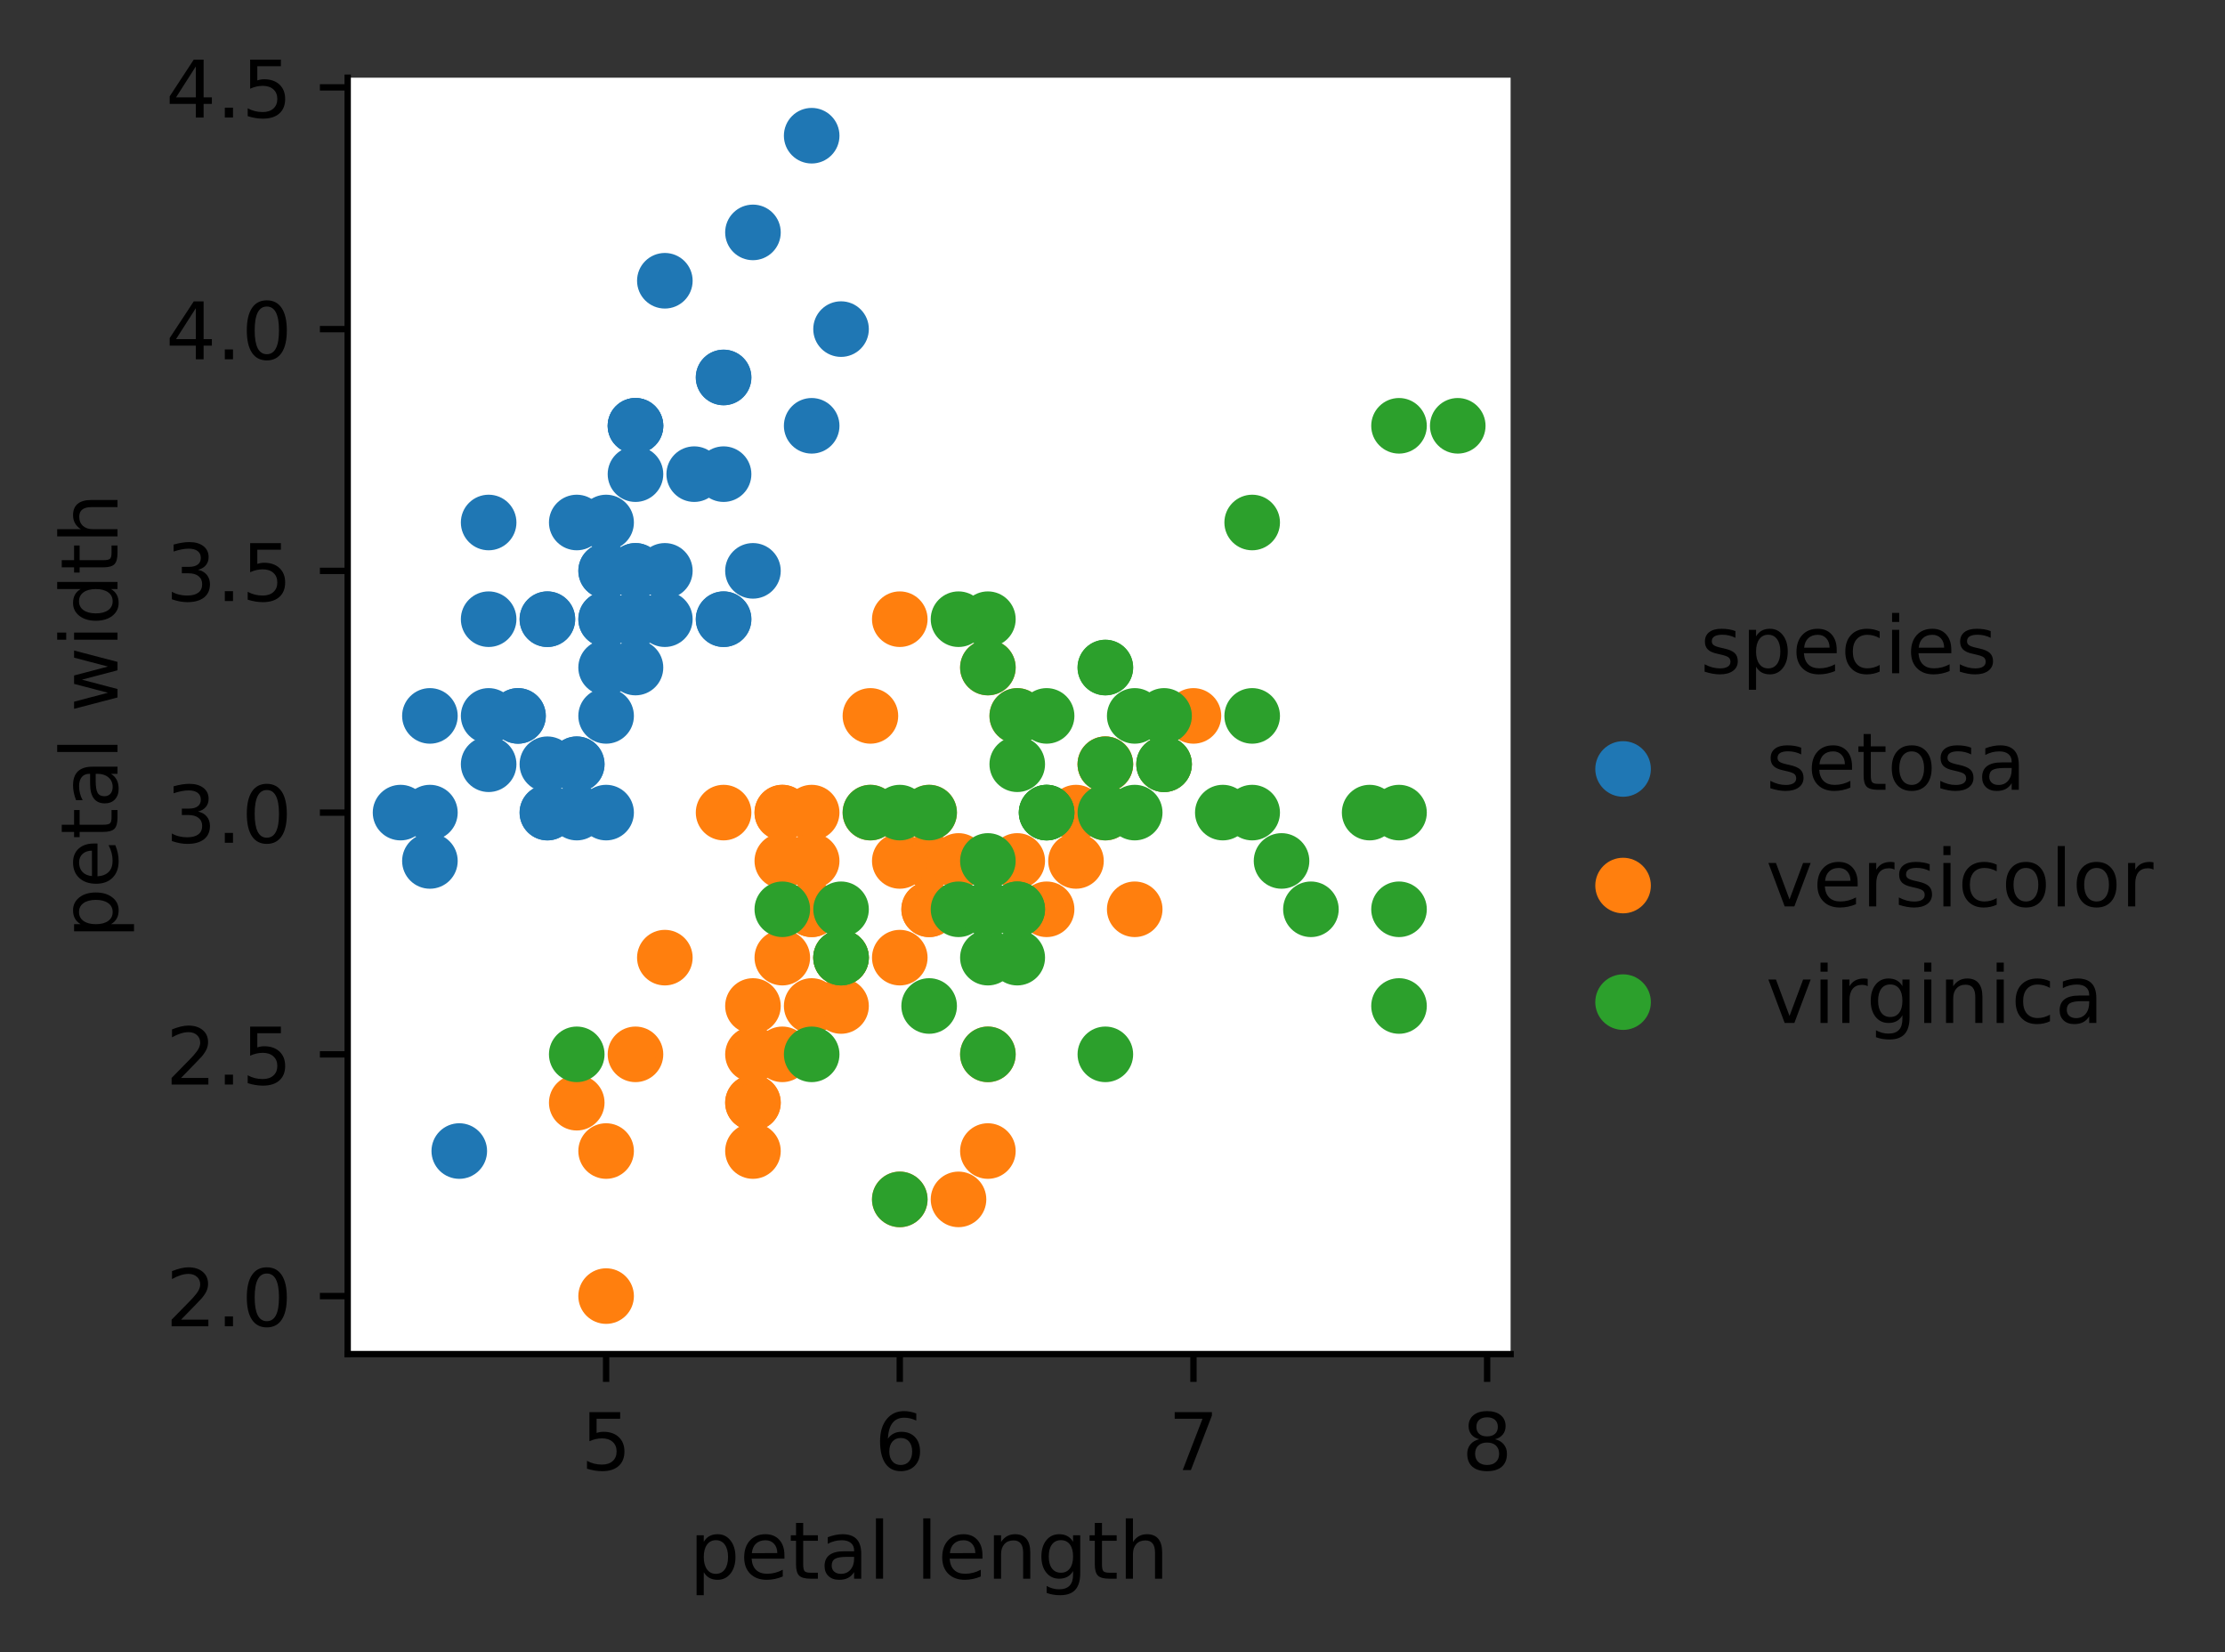 <?xml version="1.0" encoding="utf-8" standalone="no"?>
<!DOCTYPE svg PUBLIC "-//W3C//DTD SVG 1.1//EN"
  "http://www.w3.org/Graphics/SVG/1.1/DTD/svg11.dtd">
<!-- Created with matplotlib (https://matplotlib.org/) -->
<svg height="208.052pt" version="1.1" viewBox="0 0 280.176 208.052" width="280.176pt" xmlns="http://www.w3.org/2000/svg" xmlns:xlink="http://www.w3.org/1999/xlink">
 <rect x="0" y="0" width="280.176" height="208.052" fill="#333333" stroke="none"/>
 <defs>
  <style type="text/css">
*{stroke-linecap:butt;stroke-linejoin:round;}
  </style>
 </defs>
 <g id="figure_1">
  <g id="patch_1">
   <path d="M 0 208.052 
L 280.176 208.052 
L 280.176 0 
L 0 0 
z
" style="fill:none;"/>
  </g>
  <g id="axes_1">
   <g id="patch_2">
    <path d="M 43.781 170.495 
L 190.219 170.495 
L 190.219 9.782 
L 43.781 9.782 
z
" style="fill:#ffffff;"/>
   </g>
   <g id="PathCollection_1">
    <defs>
     <path d="M 0 3 
C 0.796 3 1.559 2.684 2.121 2.121 
C 2.684 1.559 3 0.796 3 0 
C 3 -0.796 2.684 -1.559 2.121 -2.121 
C 1.559 -2.684 0.796 -3 0 -3 
C -0.796 -3 -1.559 -2.684 -2.121 -2.121 
C -2.684 -1.559 -3 -0.796 -3 0 
C -3 0.796 -2.684 1.559 -2.121 2.121 
C -1.559 2.684 -0.796 3 0 3 
z
" id="mb0b26f482c" style="stroke:#1f77b4;"/>
    </defs>
    <g clip-path="url(#p25ef511af0)">
     <use style="fill:#1f77b4;stroke:#1f77b4;" x="80.021" xlink:href="#mb0b26f482c" y="71.876"/>
     <use style="fill:#1f77b4;stroke:#1f77b4;" x="72.625" xlink:href="#mb0b26f482c" y="102.314"/>
     <use style="fill:#1f77b4;stroke:#1f77b4;" x="65.229" xlink:href="#mb0b26f482c" y="90.139"/>
     <use style="fill:#1f77b4;stroke:#1f77b4;" x="61.531" xlink:href="#mb0b26f482c" y="96.226"/>
     <use style="fill:#1f77b4;stroke:#1f77b4;" x="76.323" xlink:href="#mb0b26f482c" y="65.788"/>
     <use style="fill:#1f77b4;stroke:#1f77b4;" x="91.115" xlink:href="#mb0b26f482c" y="47.525"/>
     <use style="fill:#1f77b4;stroke:#1f77b4;" x="61.531" xlink:href="#mb0b26f482c" y="77.963"/>
     <use style="fill:#1f77b4;stroke:#1f77b4;" x="76.323" xlink:href="#mb0b26f482c" y="77.963"/>
     <use style="fill:#1f77b4;stroke:#1f77b4;" x="54.135" xlink:href="#mb0b26f482c" y="108.401"/>
     <use style="fill:#1f77b4;stroke:#1f77b4;" x="72.625" xlink:href="#mb0b26f482c" y="96.226"/>
     <use style="fill:#1f77b4;stroke:#1f77b4;" x="91.115" xlink:href="#mb0b26f482c" y="59.7"/>
     <use style="fill:#1f77b4;stroke:#1f77b4;" x="68.927" xlink:href="#mb0b26f482c" y="77.963"/>
     <use style="fill:#1f77b4;stroke:#1f77b4;" x="68.927" xlink:href="#mb0b26f482c" y="102.314"/>
     <use style="fill:#1f77b4;stroke:#1f77b4;" x="50.438" xlink:href="#mb0b26f482c" y="102.314"/>
     <use style="fill:#1f77b4;stroke:#1f77b4;" x="105.906" xlink:href="#mb0b26f482c" y="41.437"/>
     <use style="fill:#1f77b4;stroke:#1f77b4;" x="102.208" xlink:href="#mb0b26f482c" y="17.087"/>
     <use style="fill:#1f77b4;stroke:#1f77b4;" x="91.115" xlink:href="#mb0b26f482c" y="47.525"/>
     <use style="fill:#1f77b4;stroke:#1f77b4;" x="80.021" xlink:href="#mb0b26f482c" y="71.876"/>
     <use style="fill:#1f77b4;stroke:#1f77b4;" x="102.208" xlink:href="#mb0b26f482c" y="53.613"/>
     <use style="fill:#1f77b4;stroke:#1f77b4;" x="80.021" xlink:href="#mb0b26f482c" y="53.613"/>
     <use style="fill:#1f77b4;stroke:#1f77b4;" x="91.115" xlink:href="#mb0b26f482c" y="77.963"/>
     <use style="fill:#1f77b4;stroke:#1f77b4;" x="80.021" xlink:href="#mb0b26f482c" y="59.7"/>
     <use style="fill:#1f77b4;stroke:#1f77b4;" x="61.531" xlink:href="#mb0b26f482c" y="65.788"/>
     <use style="fill:#1f77b4;stroke:#1f77b4;" x="80.021" xlink:href="#mb0b26f482c" y="84.051"/>
     <use style="fill:#1f77b4;stroke:#1f77b4;" x="68.927" xlink:href="#mb0b26f482c" y="77.963"/>
     <use style="fill:#1f77b4;stroke:#1f77b4;" x="76.323" xlink:href="#mb0b26f482c" y="102.314"/>
     <use style="fill:#1f77b4;stroke:#1f77b4;" x="76.323" xlink:href="#mb0b26f482c" y="77.963"/>
     <use style="fill:#1f77b4;stroke:#1f77b4;" x="83.719" xlink:href="#mb0b26f482c" y="71.876"/>
     <use style="fill:#1f77b4;stroke:#1f77b4;" x="83.719" xlink:href="#mb0b26f482c" y="77.963"/>
     <use style="fill:#1f77b4;stroke:#1f77b4;" x="65.229" xlink:href="#mb0b26f482c" y="90.139"/>
     <use style="fill:#1f77b4;stroke:#1f77b4;" x="68.927" xlink:href="#mb0b26f482c" y="96.226"/>
     <use style="fill:#1f77b4;stroke:#1f77b4;" x="91.115" xlink:href="#mb0b26f482c" y="77.963"/>
     <use style="fill:#1f77b4;stroke:#1f77b4;" x="83.719" xlink:href="#mb0b26f482c" y="35.35"/>
     <use style="fill:#1f77b4;stroke:#1f77b4;" x="94.813" xlink:href="#mb0b26f482c" y="29.262"/>
     <use style="fill:#1f77b4;stroke:#1f77b4;" x="72.625" xlink:href="#mb0b26f482c" y="96.226"/>
     <use style="fill:#1f77b4;stroke:#1f77b4;" x="76.323" xlink:href="#mb0b26f482c" y="90.139"/>
     <use style="fill:#1f77b4;stroke:#1f77b4;" x="94.813" xlink:href="#mb0b26f482c" y="71.876"/>
     <use style="fill:#1f77b4;stroke:#1f77b4;" x="72.625" xlink:href="#mb0b26f482c" y="65.788"/>
     <use style="fill:#1f77b4;stroke:#1f77b4;" x="54.135" xlink:href="#mb0b26f482c" y="102.314"/>
     <use style="fill:#1f77b4;stroke:#1f77b4;" x="80.021" xlink:href="#mb0b26f482c" y="77.963"/>
     <use style="fill:#1f77b4;stroke:#1f77b4;" x="76.323" xlink:href="#mb0b26f482c" y="71.876"/>
     <use style="fill:#1f77b4;stroke:#1f77b4;" x="57.833" xlink:href="#mb0b26f482c" y="144.927"/>
     <use style="fill:#1f77b4;stroke:#1f77b4;" x="54.135" xlink:href="#mb0b26f482c" y="90.139"/>
     <use style="fill:#1f77b4;stroke:#1f77b4;" x="76.323" xlink:href="#mb0b26f482c" y="71.876"/>
     <use style="fill:#1f77b4;stroke:#1f77b4;" x="80.021" xlink:href="#mb0b26f482c" y="53.613"/>
     <use style="fill:#1f77b4;stroke:#1f77b4;" x="68.927" xlink:href="#mb0b26f482c" y="102.314"/>
     <use style="fill:#1f77b4;stroke:#1f77b4;" x="80.021" xlink:href="#mb0b26f482c" y="53.613"/>
     <use style="fill:#1f77b4;stroke:#1f77b4;" x="61.531" xlink:href="#mb0b26f482c" y="90.139"/>
     <use style="fill:#1f77b4;stroke:#1f77b4;" x="87.417" xlink:href="#mb0b26f482c" y="59.7"/>
     <use style="fill:#1f77b4;stroke:#1f77b4;" x="76.323" xlink:href="#mb0b26f482c" y="84.051"/>
    </g>
   </g>
   <g id="PathCollection_2">
    <defs>
     <path d="M 0 3 
C 0.796 3 1.559 2.684 2.121 2.121 
C 2.684 1.559 3 0.796 3 0 
C 3 -0.796 2.684 -1.559 2.121 -2.121 
C 1.559 -2.684 0.796 -3 0 -3 
C -0.796 -3 -1.559 -2.684 -2.121 -2.121 
C -2.684 -1.559 -3 -0.796 -3 0 
C -3 0.796 -2.684 1.559 -2.121 2.121 
C -1.559 2.684 -0.796 3 0 3 
z
" id="m588a37e989" style="stroke:#ff7f0e;"/>
    </defs>
    <g clip-path="url(#p25ef511af0)">
     <use style="fill:#ff7f0e;stroke:#ff7f0e;" x="150.281" xlink:href="#m588a37e989" y="90.139"/>
     <use style="fill:#ff7f0e;stroke:#ff7f0e;" x="128.094" xlink:href="#m588a37e989" y="90.139"/>
     <use style="fill:#ff7f0e;stroke:#ff7f0e;" x="146.583" xlink:href="#m588a37e989" y="96.226"/>
     <use style="fill:#ff7f0e;stroke:#ff7f0e;" x="94.813" xlink:href="#m588a37e989" y="144.927"/>
     <use style="fill:#ff7f0e;stroke:#ff7f0e;" x="131.792" xlink:href="#m588a37e989" y="114.489"/>
     <use style="fill:#ff7f0e;stroke:#ff7f0e;" x="102.208" xlink:href="#m588a37e989" y="114.489"/>
     <use style="fill:#ff7f0e;stroke:#ff7f0e;" x="124.396" xlink:href="#m588a37e989" y="84.051"/>
     <use style="fill:#ff7f0e;stroke:#ff7f0e;" x="72.625" xlink:href="#m588a37e989" y="138.84"/>
     <use style="fill:#ff7f0e;stroke:#ff7f0e;" x="135.49" xlink:href="#m588a37e989" y="108.401"/>
     <use style="fill:#ff7f0e;stroke:#ff7f0e;" x="83.719" xlink:href="#m588a37e989" y="120.577"/>
     <use style="fill:#ff7f0e;stroke:#ff7f0e;" x="76.323" xlink:href="#m588a37e989" y="163.19"/>
     <use style="fill:#ff7f0e;stroke:#ff7f0e;" x="109.604" xlink:href="#m588a37e989" y="102.314"/>
     <use style="fill:#ff7f0e;stroke:#ff7f0e;" x="113.302" xlink:href="#m588a37e989" y="151.015"/>
     <use style="fill:#ff7f0e;stroke:#ff7f0e;" x="117" xlink:href="#m588a37e989" y="108.401"/>
     <use style="fill:#ff7f0e;stroke:#ff7f0e;" x="98.51" xlink:href="#m588a37e989" y="108.401"/>
     <use style="fill:#ff7f0e;stroke:#ff7f0e;" x="139.188" xlink:href="#m588a37e989" y="96.226"/>
     <use style="fill:#ff7f0e;stroke:#ff7f0e;" x="98.51" xlink:href="#m588a37e989" y="102.314"/>
     <use style="fill:#ff7f0e;stroke:#ff7f0e;" x="105.906" xlink:href="#m588a37e989" y="120.577"/>
     <use style="fill:#ff7f0e;stroke:#ff7f0e;" x="120.698" xlink:href="#m588a37e989" y="151.015"/>
     <use style="fill:#ff7f0e;stroke:#ff7f0e;" x="98.51" xlink:href="#m588a37e989" y="132.752"/>
     <use style="fill:#ff7f0e;stroke:#ff7f0e;" x="109.604" xlink:href="#m588a37e989" y="90.139"/>
     <use style="fill:#ff7f0e;stroke:#ff7f0e;" x="117" xlink:href="#m588a37e989" y="114.489"/>
     <use style="fill:#ff7f0e;stroke:#ff7f0e;" x="124.396" xlink:href="#m588a37e989" y="132.752"/>
     <use style="fill:#ff7f0e;stroke:#ff7f0e;" x="117" xlink:href="#m588a37e989" y="114.489"/>
     <use style="fill:#ff7f0e;stroke:#ff7f0e;" x="128.094" xlink:href="#m588a37e989" y="108.401"/>
     <use style="fill:#ff7f0e;stroke:#ff7f0e;" x="135.49" xlink:href="#m588a37e989" y="102.314"/>
     <use style="fill:#ff7f0e;stroke:#ff7f0e;" x="142.886" xlink:href="#m588a37e989" y="114.489"/>
     <use style="fill:#ff7f0e;stroke:#ff7f0e;" x="139.188" xlink:href="#m588a37e989" y="102.314"/>
     <use style="fill:#ff7f0e;stroke:#ff7f0e;" x="113.302" xlink:href="#m588a37e989" y="108.401"/>
     <use style="fill:#ff7f0e;stroke:#ff7f0e;" x="102.208" xlink:href="#m588a37e989" y="126.664"/>
     <use style="fill:#ff7f0e;stroke:#ff7f0e;" x="94.813" xlink:href="#m588a37e989" y="138.84"/>
     <use style="fill:#ff7f0e;stroke:#ff7f0e;" x="94.813" xlink:href="#m588a37e989" y="138.84"/>
     <use style="fill:#ff7f0e;stroke:#ff7f0e;" x="105.906" xlink:href="#m588a37e989" y="120.577"/>
     <use style="fill:#ff7f0e;stroke:#ff7f0e;" x="113.302" xlink:href="#m588a37e989" y="120.577"/>
     <use style="fill:#ff7f0e;stroke:#ff7f0e;" x="91.115" xlink:href="#m588a37e989" y="102.314"/>
     <use style="fill:#ff7f0e;stroke:#ff7f0e;" x="113.302" xlink:href="#m588a37e989" y="77.963"/>
     <use style="fill:#ff7f0e;stroke:#ff7f0e;" x="139.188" xlink:href="#m588a37e989" y="96.226"/>
     <use style="fill:#ff7f0e;stroke:#ff7f0e;" x="124.396" xlink:href="#m588a37e989" y="144.927"/>
     <use style="fill:#ff7f0e;stroke:#ff7f0e;" x="98.51" xlink:href="#m588a37e989" y="102.314"/>
     <use style="fill:#ff7f0e;stroke:#ff7f0e;" x="94.813" xlink:href="#m588a37e989" y="132.752"/>
     <use style="fill:#ff7f0e;stroke:#ff7f0e;" x="94.813" xlink:href="#m588a37e989" y="126.664"/>
     <use style="fill:#ff7f0e;stroke:#ff7f0e;" x="117" xlink:href="#m588a37e989" y="102.314"/>
     <use style="fill:#ff7f0e;stroke:#ff7f0e;" x="105.906" xlink:href="#m588a37e989" y="126.664"/>
     <use style="fill:#ff7f0e;stroke:#ff7f0e;" x="76.323" xlink:href="#m588a37e989" y="144.927"/>
     <use style="fill:#ff7f0e;stroke:#ff7f0e;" x="98.51" xlink:href="#m588a37e989" y="120.577"/>
     <use style="fill:#ff7f0e;stroke:#ff7f0e;" x="102.208" xlink:href="#m588a37e989" y="102.314"/>
     <use style="fill:#ff7f0e;stroke:#ff7f0e;" x="102.208" xlink:href="#m588a37e989" y="108.401"/>
     <use style="fill:#ff7f0e;stroke:#ff7f0e;" x="120.698" xlink:href="#m588a37e989" y="108.401"/>
     <use style="fill:#ff7f0e;stroke:#ff7f0e;" x="80.021" xlink:href="#m588a37e989" y="132.752"/>
     <use style="fill:#ff7f0e;stroke:#ff7f0e;" x="102.208" xlink:href="#m588a37e989" y="114.489"/>
    </g>
   </g>
   <g id="PathCollection_3">
    <defs>
     <path d="M 0 3 
C 0.796 3 1.559 2.684 2.121 2.121 
C 2.684 1.559 3 0.796 3 0 
C 3 -0.796 2.684 -1.559 2.121 -2.121 
C 1.559 -2.684 0.796 -3 0 -3 
C -0.796 -3 -1.559 -2.684 -2.121 -2.121 
C -2.684 -1.559 -3 -0.796 -3 0 
C -3 0.796 -2.684 1.559 -2.121 2.121 
C -1.559 2.684 -0.796 3 0 3 
z
" id="ma3005d0f6e" style="stroke:#2ca02c;"/>
    </defs>
    <g clip-path="url(#p25ef511af0)">
     <use style="fill:#2ca02c;stroke:#2ca02c;" x="124.396" xlink:href="#ma3005d0f6e" y="84.051"/>
     <use style="fill:#2ca02c;stroke:#2ca02c;" x="105.906" xlink:href="#ma3005d0f6e" y="120.577"/>
     <use style="fill:#2ca02c;stroke:#2ca02c;" x="153.979" xlink:href="#ma3005d0f6e" y="102.314"/>
     <use style="fill:#2ca02c;stroke:#2ca02c;" x="124.396" xlink:href="#ma3005d0f6e" y="108.401"/>
     <use style="fill:#2ca02c;stroke:#2ca02c;" x="131.792" xlink:href="#ma3005d0f6e" y="102.314"/>
     <use style="fill:#2ca02c;stroke:#2ca02c;" x="172.469" xlink:href="#ma3005d0f6e" y="102.314"/>
     <use style="fill:#2ca02c;stroke:#2ca02c;" x="72.625" xlink:href="#ma3005d0f6e" y="132.752"/>
     <use style="fill:#2ca02c;stroke:#2ca02c;" x="161.375" xlink:href="#ma3005d0f6e" y="108.401"/>
     <use style="fill:#2ca02c;stroke:#2ca02c;" x="139.188" xlink:href="#ma3005d0f6e" y="132.752"/>
     <use style="fill:#2ca02c;stroke:#2ca02c;" x="157.677" xlink:href="#ma3005d0f6e" y="65.788"/>
     <use style="fill:#2ca02c;stroke:#2ca02c;" x="131.792" xlink:href="#ma3005d0f6e" y="90.139"/>
     <use style="fill:#2ca02c;stroke:#2ca02c;" x="128.094" xlink:href="#ma3005d0f6e" y="120.577"/>
     <use style="fill:#2ca02c;stroke:#2ca02c;" x="142.886" xlink:href="#ma3005d0f6e" y="102.314"/>
     <use style="fill:#2ca02c;stroke:#2ca02c;" x="102.208" xlink:href="#ma3005d0f6e" y="132.752"/>
     <use style="fill:#2ca02c;stroke:#2ca02c;" x="105.906" xlink:href="#ma3005d0f6e" y="114.489"/>
     <use style="fill:#2ca02c;stroke:#2ca02c;" x="128.094" xlink:href="#ma3005d0f6e" y="90.139"/>
     <use style="fill:#2ca02c;stroke:#2ca02c;" x="131.792" xlink:href="#ma3005d0f6e" y="102.314"/>
     <use style="fill:#2ca02c;stroke:#2ca02c;" x="176.167" xlink:href="#ma3005d0f6e" y="53.613"/>
     <use style="fill:#2ca02c;stroke:#2ca02c;" x="176.167" xlink:href="#ma3005d0f6e" y="126.664"/>
     <use style="fill:#2ca02c;stroke:#2ca02c;" x="113.302" xlink:href="#ma3005d0f6e" y="151.015"/>
     <use style="fill:#2ca02c;stroke:#2ca02c;" x="146.583" xlink:href="#ma3005d0f6e" y="90.139"/>
     <use style="fill:#2ca02c;stroke:#2ca02c;" x="98.51" xlink:href="#ma3005d0f6e" y="114.489"/>
     <use style="fill:#2ca02c;stroke:#2ca02c;" x="176.167" xlink:href="#ma3005d0f6e" y="114.489"/>
     <use style="fill:#2ca02c;stroke:#2ca02c;" x="124.396" xlink:href="#ma3005d0f6e" y="120.577"/>
     <use style="fill:#2ca02c;stroke:#2ca02c;" x="139.188" xlink:href="#ma3005d0f6e" y="84.051"/>
     <use style="fill:#2ca02c;stroke:#2ca02c;" x="157.677" xlink:href="#ma3005d0f6e" y="90.139"/>
     <use style="fill:#2ca02c;stroke:#2ca02c;" x="120.698" xlink:href="#ma3005d0f6e" y="114.489"/>
     <use style="fill:#2ca02c;stroke:#2ca02c;" x="117" xlink:href="#ma3005d0f6e" y="102.314"/>
     <use style="fill:#2ca02c;stroke:#2ca02c;" x="128.094" xlink:href="#ma3005d0f6e" y="114.489"/>
     <use style="fill:#2ca02c;stroke:#2ca02c;" x="157.677" xlink:href="#ma3005d0f6e" y="102.314"/>
     <use style="fill:#2ca02c;stroke:#2ca02c;" x="165.073" xlink:href="#ma3005d0f6e" y="114.489"/>
     <use style="fill:#2ca02c;stroke:#2ca02c;" x="183.563" xlink:href="#ma3005d0f6e" y="53.613"/>
     <use style="fill:#2ca02c;stroke:#2ca02c;" x="128.094" xlink:href="#ma3005d0f6e" y="114.489"/>
     <use style="fill:#2ca02c;stroke:#2ca02c;" x="124.396" xlink:href="#ma3005d0f6e" y="114.489"/>
     <use style="fill:#2ca02c;stroke:#2ca02c;" x="117" xlink:href="#ma3005d0f6e" y="126.664"/>
     <use style="fill:#2ca02c;stroke:#2ca02c;" x="176.167" xlink:href="#ma3005d0f6e" y="102.314"/>
     <use style="fill:#2ca02c;stroke:#2ca02c;" x="124.396" xlink:href="#ma3005d0f6e" y="77.963"/>
     <use style="fill:#2ca02c;stroke:#2ca02c;" x="128.094" xlink:href="#ma3005d0f6e" y="96.226"/>
     <use style="fill:#2ca02c;stroke:#2ca02c;" x="113.302" xlink:href="#ma3005d0f6e" y="102.314"/>
     <use style="fill:#2ca02c;stroke:#2ca02c;" x="146.583" xlink:href="#ma3005d0f6e" y="96.226"/>
     <use style="fill:#2ca02c;stroke:#2ca02c;" x="139.188" xlink:href="#ma3005d0f6e" y="96.226"/>
     <use style="fill:#2ca02c;stroke:#2ca02c;" x="146.583" xlink:href="#ma3005d0f6e" y="96.226"/>
     <use style="fill:#2ca02c;stroke:#2ca02c;" x="105.906" xlink:href="#ma3005d0f6e" y="120.577"/>
     <use style="fill:#2ca02c;stroke:#2ca02c;" x="142.886" xlink:href="#ma3005d0f6e" y="90.139"/>
     <use style="fill:#2ca02c;stroke:#2ca02c;" x="139.188" xlink:href="#ma3005d0f6e" y="84.051"/>
     <use style="fill:#2ca02c;stroke:#2ca02c;" x="139.188" xlink:href="#ma3005d0f6e" y="102.314"/>
     <use style="fill:#2ca02c;stroke:#2ca02c;" x="124.396" xlink:href="#ma3005d0f6e" y="132.752"/>
     <use style="fill:#2ca02c;stroke:#2ca02c;" x="131.792" xlink:href="#ma3005d0f6e" y="102.314"/>
     <use style="fill:#2ca02c;stroke:#2ca02c;" x="120.698" xlink:href="#ma3005d0f6e" y="77.963"/>
     <use style="fill:#2ca02c;stroke:#2ca02c;" x="109.604" xlink:href="#ma3005d0f6e" y="102.314"/>
    </g>
   </g>
   <g id="matplotlib.axis_1">
    <g id="xtick_1">
     <g id="line2d_1">
      <defs>
       <path d="M 0 0 
L 0 3.5 
" id="m5c60522002" style="stroke:#000000;stroke-width:0.8;"/>
      </defs>
      <g>
       <use style="stroke:#000000;stroke-width:0.8;" x="76.323" xlink:href="#m5c60522002" y="170.495"/>
      </g>
     </g>
     <g id="text_1">
      <!-- 5 -->
      <defs>
       <path d="M 10.797 72.906 
L 49.516 72.906 
L 49.516 64.594 
L 19.828 64.594 
L 19.828 46.734 
Q 21.969 47.469 24.109 47.828 
Q 26.266 48.188 28.422 48.188 
Q 40.625 48.188 47.75 41.5 
Q 54.891 34.812 54.891 23.391 
Q 54.891 11.625 47.562 5.094 
Q 40.234 -1.422 26.906 -1.422 
Q 22.312 -1.422 17.547 -0.641 
Q 12.797 0.141 7.719 1.703 
L 7.719 11.625 
Q 12.109 9.234 16.797 8.062 
Q 21.484 6.891 26.703 6.891 
Q 35.156 6.891 40.078 11.328 
Q 45.016 15.766 45.016 23.391 
Q 45.016 31 40.078 35.438 
Q 35.156 39.891 26.703 39.891 
Q 22.75 39.891 18.812 39.016 
Q 14.891 38.141 10.797 36.281 
z
" id="DejaVuSans-53"/>
      </defs>
      <g transform="translate(73.142 185.094)scale(0.1 -0.1)">
       <use xlink:href="#DejaVuSans-53"/>
      </g>
     </g>
    </g>
    <g id="xtick_2">
     <g id="line2d_2">
      <g>
       <use style="stroke:#000000;stroke-width:0.8;" x="113.302" xlink:href="#m5c60522002" y="170.495"/>
      </g>
     </g>
     <g id="text_2">
      <!-- 6 -->
      <defs>
       <path d="M 33.016 40.375 
Q 26.375 40.375 22.484 35.828 
Q 18.609 31.297 18.609 23.391 
Q 18.609 15.531 22.484 10.953 
Q 26.375 6.391 33.016 6.391 
Q 39.656 6.391 43.531 10.953 
Q 47.406 15.531 47.406 23.391 
Q 47.406 31.297 43.531 35.828 
Q 39.656 40.375 33.016 40.375 
z
M 52.594 71.297 
L 52.594 62.312 
Q 48.875 64.062 45.094 64.984 
Q 41.312 65.922 37.594 65.922 
Q 27.828 65.922 22.672 59.328 
Q 17.531 52.734 16.797 39.406 
Q 19.672 43.656 24.016 45.922 
Q 28.375 48.188 33.594 48.188 
Q 44.578 48.188 50.953 41.516 
Q 57.328 34.859 57.328 23.391 
Q 57.328 12.156 50.688 5.359 
Q 44.047 -1.422 33.016 -1.422 
Q 20.359 -1.422 13.672 8.266 
Q 6.984 17.969 6.984 36.375 
Q 6.984 53.656 15.188 63.938 
Q 23.391 74.219 37.203 74.219 
Q 40.922 74.219 44.703 73.484 
Q 48.484 72.75 52.594 71.297 
z
" id="DejaVuSans-54"/>
      </defs>
      <g transform="translate(110.121 185.094)scale(0.1 -0.1)">
       <use xlink:href="#DejaVuSans-54"/>
      </g>
     </g>
    </g>
    <g id="xtick_3">
     <g id="line2d_3">
      <g>
       <use style="stroke:#000000;stroke-width:0.8;" x="150.281" xlink:href="#m5c60522002" y="170.495"/>
      </g>
     </g>
     <g id="text_3">
      <!-- 7 -->
      <defs>
       <path d="M 8.203 72.906 
L 55.078 72.906 
L 55.078 68.703 
L 28.609 0 
L 18.312 0 
L 43.219 64.594 
L 8.203 64.594 
z
" id="DejaVuSans-55"/>
      </defs>
      <g transform="translate(147.1 185.094)scale(0.1 -0.1)">
       <use xlink:href="#DejaVuSans-55"/>
      </g>
     </g>
    </g>
    <g id="xtick_4">
     <g id="line2d_4">
      <g>
       <use style="stroke:#000000;stroke-width:0.8;" x="187.261" xlink:href="#m5c60522002" y="170.495"/>
      </g>
     </g>
     <g id="text_4">
      <!-- 8 -->
      <defs>
       <path d="M 31.781 34.625 
Q 24.75 34.625 20.719 30.859 
Q 16.703 27.094 16.703 20.516 
Q 16.703 13.922 20.719 10.156 
Q 24.75 6.391 31.781 6.391 
Q 38.812 6.391 42.859 10.172 
Q 46.922 13.969 46.922 20.516 
Q 46.922 27.094 42.891 30.859 
Q 38.875 34.625 31.781 34.625 
z
M 21.922 38.812 
Q 15.578 40.375 12.031 44.719 
Q 8.5 49.078 8.5 55.328 
Q 8.5 64.062 14.719 69.141 
Q 20.953 74.219 31.781 74.219 
Q 42.672 74.219 48.875 69.141 
Q 55.078 64.062 55.078 55.328 
Q 55.078 49.078 51.531 44.719 
Q 48 40.375 41.703 38.812 
Q 48.828 37.156 52.797 32.312 
Q 56.781 27.484 56.781 20.516 
Q 56.781 9.906 50.312 4.234 
Q 43.844 -1.422 31.781 -1.422 
Q 19.734 -1.422 13.25 4.234 
Q 6.781 9.906 6.781 20.516 
Q 6.781 27.484 10.781 32.312 
Q 14.797 37.156 21.922 38.812 
z
M 18.312 54.391 
Q 18.312 48.734 21.844 45.562 
Q 25.391 42.391 31.781 42.391 
Q 38.141 42.391 41.719 45.562 
Q 45.312 48.734 45.312 54.391 
Q 45.312 60.062 41.719 63.234 
Q 38.141 66.406 31.781 66.406 
Q 25.391 66.406 21.844 63.234 
Q 18.312 60.062 18.312 54.391 
z
" id="DejaVuSans-56"/>
      </defs>
      <g transform="translate(184.079 185.094)scale(0.1 -0.1)">
       <use xlink:href="#DejaVuSans-56"/>
      </g>
     </g>
    </g>
    <g id="text_5">
     <!-- petal length -->
     <defs>
      <path d="M 18.109 8.203 
L 18.109 -20.797 
L 9.078 -20.797 
L 9.078 54.688 
L 18.109 54.688 
L 18.109 46.391 
Q 20.953 51.266 25.266 53.625 
Q 29.594 56 35.594 56 
Q 45.562 56 51.781 48.094 
Q 58.016 40.188 58.016 27.297 
Q 58.016 14.406 51.781 6.484 
Q 45.562 -1.422 35.594 -1.422 
Q 29.594 -1.422 25.266 0.953 
Q 20.953 3.328 18.109 8.203 
z
M 48.688 27.297 
Q 48.688 37.203 44.609 42.844 
Q 40.531 48.484 33.406 48.484 
Q 26.266 48.484 22.188 42.844 
Q 18.109 37.203 18.109 27.297 
Q 18.109 17.391 22.188 11.75 
Q 26.266 6.109 33.406 6.109 
Q 40.531 6.109 44.609 11.75 
Q 48.688 17.391 48.688 27.297 
z
" id="DejaVuSans-112"/>
      <path d="M 56.203 29.594 
L 56.203 25.203 
L 14.891 25.203 
Q 15.484 15.922 20.484 11.062 
Q 25.484 6.203 34.422 6.203 
Q 39.594 6.203 44.453 7.469 
Q 49.312 8.734 54.109 11.281 
L 54.109 2.781 
Q 49.266 0.734 44.188 -0.344 
Q 39.109 -1.422 33.891 -1.422 
Q 20.797 -1.422 13.156 6.188 
Q 5.516 13.812 5.516 26.812 
Q 5.516 40.234 12.766 48.109 
Q 20.016 56 32.328 56 
Q 43.359 56 49.781 48.891 
Q 56.203 41.797 56.203 29.594 
z
M 47.219 32.234 
Q 47.125 39.594 43.094 43.984 
Q 39.062 48.391 32.422 48.391 
Q 24.906 48.391 20.391 44.141 
Q 15.875 39.891 15.188 32.172 
z
" id="DejaVuSans-101"/>
      <path d="M 18.312 70.219 
L 18.312 54.688 
L 36.812 54.688 
L 36.812 47.703 
L 18.312 47.703 
L 18.312 18.016 
Q 18.312 11.328 20.141 9.422 
Q 21.969 7.516 27.594 7.516 
L 36.812 7.516 
L 36.812 0 
L 27.594 0 
Q 17.188 0 13.234 3.875 
Q 9.281 7.766 9.281 18.016 
L 9.281 47.703 
L 2.688 47.703 
L 2.688 54.688 
L 9.281 54.688 
L 9.281 70.219 
z
" id="DejaVuSans-116"/>
      <path d="M 34.281 27.484 
Q 23.391 27.484 19.188 25 
Q 14.984 22.516 14.984 16.5 
Q 14.984 11.719 18.141 8.906 
Q 21.297 6.109 26.703 6.109 
Q 34.188 6.109 38.703 11.406 
Q 43.219 16.703 43.219 25.484 
L 43.219 27.484 
z
M 52.203 31.203 
L 52.203 0 
L 43.219 0 
L 43.219 8.297 
Q 40.141 3.328 35.547 0.953 
Q 30.953 -1.422 24.312 -1.422 
Q 15.922 -1.422 10.953 3.297 
Q 6 8.016 6 15.922 
Q 6 25.141 12.172 29.828 
Q 18.359 34.516 30.609 34.516 
L 43.219 34.516 
L 43.219 35.406 
Q 43.219 41.609 39.141 45 
Q 35.062 48.391 27.688 48.391 
Q 23 48.391 18.547 47.266 
Q 14.109 46.141 10.016 43.891 
L 10.016 52.203 
Q 14.938 54.109 19.578 55.047 
Q 24.219 56 28.609 56 
Q 40.484 56 46.344 49.844 
Q 52.203 43.703 52.203 31.203 
z
" id="DejaVuSans-97"/>
      <path d="M 9.422 75.984 
L 18.406 75.984 
L 18.406 0 
L 9.422 0 
z
" id="DejaVuSans-108"/>
      <path id="DejaVuSans-32"/>
      <path d="M 54.891 33.016 
L 54.891 0 
L 45.906 0 
L 45.906 32.719 
Q 45.906 40.484 42.875 44.328 
Q 39.844 48.188 33.797 48.188 
Q 26.516 48.188 22.312 43.547 
Q 18.109 38.922 18.109 30.906 
L 18.109 0 
L 9.078 0 
L 9.078 54.688 
L 18.109 54.688 
L 18.109 46.188 
Q 21.344 51.125 25.703 53.562 
Q 30.078 56 35.797 56 
Q 45.219 56 50.047 50.172 
Q 54.891 44.344 54.891 33.016 
z
" id="DejaVuSans-110"/>
      <path d="M 45.406 27.984 
Q 45.406 37.75 41.375 43.109 
Q 37.359 48.484 30.078 48.484 
Q 22.859 48.484 18.828 43.109 
Q 14.797 37.75 14.797 27.984 
Q 14.797 18.266 18.828 12.891 
Q 22.859 7.516 30.078 7.516 
Q 37.359 7.516 41.375 12.891 
Q 45.406 18.266 45.406 27.984 
z
M 54.391 6.781 
Q 54.391 -7.172 48.188 -13.984 
Q 42 -20.797 29.203 -20.797 
Q 24.469 -20.797 20.266 -20.094 
Q 16.062 -19.391 12.109 -17.922 
L 12.109 -9.188 
Q 16.062 -11.328 19.922 -12.344 
Q 23.781 -13.375 27.781 -13.375 
Q 36.625 -13.375 41.016 -8.766 
Q 45.406 -4.156 45.406 5.172 
L 45.406 9.625 
Q 42.625 4.781 38.281 2.391 
Q 33.938 0 27.875 0 
Q 17.828 0 11.672 7.656 
Q 5.516 15.328 5.516 27.984 
Q 5.516 40.672 11.672 48.328 
Q 17.828 56 27.875 56 
Q 33.938 56 38.281 53.609 
Q 42.625 51.219 45.406 46.391 
L 45.406 54.688 
L 54.391 54.688 
z
" id="DejaVuSans-103"/>
      <path d="M 54.891 33.016 
L 54.891 0 
L 45.906 0 
L 45.906 32.719 
Q 45.906 40.484 42.875 44.328 
Q 39.844 48.188 33.797 48.188 
Q 26.516 48.188 22.312 43.547 
Q 18.109 38.922 18.109 30.906 
L 18.109 0 
L 9.078 0 
L 9.078 75.984 
L 18.109 75.984 
L 18.109 46.188 
Q 21.344 51.125 25.703 53.562 
Q 30.078 56 35.797 56 
Q 45.219 56 50.047 50.172 
Q 54.891 44.344 54.891 33.016 
z
" id="DejaVuSans-104"/>
     </defs>
     <g transform="translate(86.809 198.772)scale(0.1 -0.1)">
      <use xlink:href="#DejaVuSans-112"/>
      <use x="63.477" xlink:href="#DejaVuSans-101"/>
      <use x="125" xlink:href="#DejaVuSans-116"/>
      <use x="164.209" xlink:href="#DejaVuSans-97"/>
      <use x="225.488" xlink:href="#DejaVuSans-108"/>
      <use x="253.271" xlink:href="#DejaVuSans-32"/>
      <use x="285.059" xlink:href="#DejaVuSans-108"/>
      <use x="312.842" xlink:href="#DejaVuSans-101"/>
      <use x="374.365" xlink:href="#DejaVuSans-110"/>
      <use x="437.744" xlink:href="#DejaVuSans-103"/>
      <use x="501.221" xlink:href="#DejaVuSans-116"/>
      <use x="540.43" xlink:href="#DejaVuSans-104"/>
     </g>
    </g>
   </g>
   <g id="matplotlib.axis_2">
    <g id="ytick_1">
     <g id="line2d_5">
      <defs>
       <path d="M 0 0 
L -3.5 0 
" id="m3680fe6a13" style="stroke:#000000;stroke-width:0.8;"/>
      </defs>
      <g>
       <use style="stroke:#000000;stroke-width:0.8;" x="43.781" xlink:href="#m3680fe6a13" y="163.19"/>
      </g>
     </g>
     <g id="text_6">
      <!-- 2.0 -->
      <defs>
       <path d="M 19.188 8.297 
L 53.609 8.297 
L 53.609 0 
L 7.328 0 
L 7.328 8.297 
Q 12.938 14.109 22.625 23.891 
Q 32.328 33.688 34.812 36.531 
Q 39.547 41.844 41.422 45.531 
Q 43.312 49.219 43.312 52.781 
Q 43.312 58.594 39.234 62.25 
Q 35.156 65.922 28.609 65.922 
Q 23.969 65.922 18.812 64.312 
Q 13.672 62.703 7.812 59.422 
L 7.812 69.391 
Q 13.766 71.781 18.938 73 
Q 24.125 74.219 28.422 74.219 
Q 39.75 74.219 46.484 68.547 
Q 53.219 62.891 53.219 53.422 
Q 53.219 48.922 51.531 44.891 
Q 49.859 40.875 45.406 35.406 
Q 44.188 33.984 37.641 27.219 
Q 31.109 20.453 19.188 8.297 
z
" id="DejaVuSans-50"/>
       <path d="M 10.688 12.406 
L 21 12.406 
L 21 0 
L 10.688 0 
z
" id="DejaVuSans-46"/>
       <path d="M 31.781 66.406 
Q 24.172 66.406 20.328 58.906 
Q 16.5 51.422 16.5 36.375 
Q 16.5 21.391 20.328 13.891 
Q 24.172 6.391 31.781 6.391 
Q 39.453 6.391 43.281 13.891 
Q 47.125 21.391 47.125 36.375 
Q 47.125 51.422 43.281 58.906 
Q 39.453 66.406 31.781 66.406 
z
M 31.781 74.219 
Q 44.047 74.219 50.516 64.516 
Q 56.984 54.828 56.984 36.375 
Q 56.984 17.969 50.516 8.266 
Q 44.047 -1.422 31.781 -1.422 
Q 19.531 -1.422 13.062 8.266 
Q 6.594 17.969 6.594 36.375 
Q 6.594 54.828 13.062 64.516 
Q 19.531 74.219 31.781 74.219 
z
" id="DejaVuSans-48"/>
      </defs>
      <g transform="translate(20.878 166.989)scale(0.1 -0.1)">
       <use xlink:href="#DejaVuSans-50"/>
       <use x="63.623" xlink:href="#DejaVuSans-46"/>
       <use x="95.41" xlink:href="#DejaVuSans-48"/>
      </g>
     </g>
    </g>
    <g id="ytick_2">
     <g id="line2d_6">
      <g>
       <use style="stroke:#000000;stroke-width:0.8;" x="43.781" xlink:href="#m3680fe6a13" y="132.752"/>
      </g>
     </g>
     <g id="text_7">
      <!-- 2.5 -->
      <g transform="translate(20.878 136.551)scale(0.1 -0.1)">
       <use xlink:href="#DejaVuSans-50"/>
       <use x="63.623" xlink:href="#DejaVuSans-46"/>
       <use x="95.41" xlink:href="#DejaVuSans-53"/>
      </g>
     </g>
    </g>
    <g id="ytick_3">
     <g id="line2d_7">
      <g>
       <use style="stroke:#000000;stroke-width:0.8;" x="43.781" xlink:href="#m3680fe6a13" y="102.314"/>
      </g>
     </g>
     <g id="text_8">
      <!-- 3.0 -->
      <defs>
       <path d="M 40.578 39.312 
Q 47.656 37.797 51.625 33 
Q 55.609 28.219 55.609 21.188 
Q 55.609 10.406 48.188 4.484 
Q 40.766 -1.422 27.094 -1.422 
Q 22.516 -1.422 17.656 -0.516 
Q 12.797 0.391 7.625 2.203 
L 7.625 11.719 
Q 11.719 9.328 16.594 8.109 
Q 21.484 6.891 26.812 6.891 
Q 36.078 6.891 40.938 10.547 
Q 45.797 14.203 45.797 21.188 
Q 45.797 27.641 41.281 31.266 
Q 36.766 34.906 28.719 34.906 
L 20.219 34.906 
L 20.219 43.016 
L 29.109 43.016 
Q 36.375 43.016 40.234 45.922 
Q 44.094 48.828 44.094 54.297 
Q 44.094 59.906 40.109 62.906 
Q 36.141 65.922 28.719 65.922 
Q 24.656 65.922 20.016 65.031 
Q 15.375 64.156 9.812 62.312 
L 9.812 71.094 
Q 15.438 72.656 20.344 73.438 
Q 25.25 74.219 29.594 74.219 
Q 40.828 74.219 47.359 69.109 
Q 53.906 64.016 53.906 55.328 
Q 53.906 49.266 50.438 45.094 
Q 46.969 40.922 40.578 39.312 
z
" id="DejaVuSans-51"/>
      </defs>
      <g transform="translate(20.878 106.113)scale(0.1 -0.1)">
       <use xlink:href="#DejaVuSans-51"/>
       <use x="63.623" xlink:href="#DejaVuSans-46"/>
       <use x="95.41" xlink:href="#DejaVuSans-48"/>
      </g>
     </g>
    </g>
    <g id="ytick_4">
     <g id="line2d_8">
      <g>
       <use style="stroke:#000000;stroke-width:0.8;" x="43.781" xlink:href="#m3680fe6a13" y="71.876"/>
      </g>
     </g>
     <g id="text_9">
      <!-- 3.5 -->
      <g transform="translate(20.878 75.675)scale(0.1 -0.1)">
       <use xlink:href="#DejaVuSans-51"/>
       <use x="63.623" xlink:href="#DejaVuSans-46"/>
       <use x="95.41" xlink:href="#DejaVuSans-53"/>
      </g>
     </g>
    </g>
    <g id="ytick_5">
     <g id="line2d_9">
      <g>
       <use style="stroke:#000000;stroke-width:0.8;" x="43.781" xlink:href="#m3680fe6a13" y="41.437"/>
      </g>
     </g>
     <g id="text_10">
      <!-- 4.0 -->
      <defs>
       <path d="M 37.797 64.312 
L 12.891 25.391 
L 37.797 25.391 
z
M 35.203 72.906 
L 47.609 72.906 
L 47.609 25.391 
L 58.016 25.391 
L 58.016 17.188 
L 47.609 17.188 
L 47.609 0 
L 37.797 0 
L 37.797 17.188 
L 4.891 17.188 
L 4.891 26.703 
z
" id="DejaVuSans-52"/>
      </defs>
      <g transform="translate(20.878 45.237)scale(0.1 -0.1)">
       <use xlink:href="#DejaVuSans-52"/>
       <use x="63.623" xlink:href="#DejaVuSans-46"/>
       <use x="95.41" xlink:href="#DejaVuSans-48"/>
      </g>
     </g>
    </g>
    <g id="ytick_6">
     <g id="line2d_10">
      <g>
       <use style="stroke:#000000;stroke-width:0.8;" x="43.781" xlink:href="#m3680fe6a13" y="10.999"/>
      </g>
     </g>
     <g id="text_11">
      <!-- 4.5 -->
      <g transform="translate(20.878 14.798)scale(0.1 -0.1)">
       <use xlink:href="#DejaVuSans-52"/>
       <use x="63.623" xlink:href="#DejaVuSans-46"/>
       <use x="95.41" xlink:href="#DejaVuSans-53"/>
      </g>
     </g>
    </g>
    <g id="text_12">
     <!-- petal width -->
     <defs>
      <path d="M 4.203 54.688 
L 13.188 54.688 
L 24.422 12.016 
L 35.594 54.688 
L 46.188 54.688 
L 57.422 12.016 
L 68.609 54.688 
L 77.594 54.688 
L 63.281 0 
L 52.688 0 
L 40.922 44.828 
L 29.109 0 
L 18.5 0 
z
" id="DejaVuSans-119"/>
      <path d="M 9.422 54.688 
L 18.406 54.688 
L 18.406 0 
L 9.422 0 
z
M 9.422 75.984 
L 18.406 75.984 
L 18.406 64.594 
L 9.422 64.594 
z
" id="DejaVuSans-105"/>
      <path d="M 45.406 46.391 
L 45.406 75.984 
L 54.391 75.984 
L 54.391 0 
L 45.406 0 
L 45.406 8.203 
Q 42.578 3.328 38.25 0.953 
Q 33.938 -1.422 27.875 -1.422 
Q 17.969 -1.422 11.734 6.484 
Q 5.516 14.406 5.516 27.297 
Q 5.516 40.188 11.734 48.094 
Q 17.969 56 27.875 56 
Q 33.938 56 38.25 53.625 
Q 42.578 51.266 45.406 46.391 
z
M 14.797 27.297 
Q 14.797 17.391 18.875 11.75 
Q 22.953 6.109 30.078 6.109 
Q 37.203 6.109 41.297 11.75 
Q 45.406 17.391 45.406 27.297 
Q 45.406 37.203 41.297 42.844 
Q 37.203 48.484 30.078 48.484 
Q 22.953 48.484 18.875 42.844 
Q 14.797 37.203 14.797 27.297 
z
" id="DejaVuSans-100"/>
     </defs>
     <g transform="translate(14.798 118.173)rotate(-90)scale(0.1 -0.1)">
      <use xlink:href="#DejaVuSans-112"/>
      <use x="63.477" xlink:href="#DejaVuSans-101"/>
      <use x="125" xlink:href="#DejaVuSans-116"/>
      <use x="164.209" xlink:href="#DejaVuSans-97"/>
      <use x="225.488" xlink:href="#DejaVuSans-108"/>
      <use x="253.271" xlink:href="#DejaVuSans-32"/>
      <use x="285.059" xlink:href="#DejaVuSans-119"/>
      <use x="366.846" xlink:href="#DejaVuSans-105"/>
      <use x="394.629" xlink:href="#DejaVuSans-100"/>
      <use x="458.105" xlink:href="#DejaVuSans-116"/>
      <use x="497.314" xlink:href="#DejaVuSans-104"/>
     </g>
    </g>
   </g>
   <g id="patch_3">
    <path d="M 43.781 170.495 
L 43.781 9.782 
" style="fill:none;stroke:#000000;stroke-linecap:square;stroke-linejoin:miter;stroke-width:0.8;"/>
   </g>
   <g id="patch_4">
    <path d="M 43.781 170.495 
L 190.219 170.495 
" style="fill:none;stroke:#000000;stroke-linecap:square;stroke-linejoin:miter;stroke-width:0.8;"/>
   </g>
  </g>
  <g id="legend_1">
   <g id="text_13">
    <!-- species -->
    <defs>
     <path d="M 44.281 53.078 
L 44.281 44.578 
Q 40.484 46.531 36.375 47.5 
Q 32.281 48.484 27.875 48.484 
Q 21.188 48.484 17.844 46.438 
Q 14.5 44.391 14.5 40.281 
Q 14.5 37.156 16.891 35.375 
Q 19.281 33.594 26.516 31.984 
L 29.594 31.297 
Q 39.156 29.25 43.188 25.516 
Q 47.219 21.781 47.219 15.094 
Q 47.219 7.469 41.188 3.016 
Q 35.156 -1.422 24.609 -1.422 
Q 20.219 -1.422 15.453 -0.562 
Q 10.688 0.297 5.422 2 
L 5.422 11.281 
Q 10.406 8.688 15.234 7.391 
Q 20.062 6.109 24.812 6.109 
Q 31.156 6.109 34.562 8.281 
Q 37.984 10.453 37.984 14.406 
Q 37.984 18.062 35.516 20.016 
Q 33.062 21.969 24.703 23.781 
L 21.578 24.516 
Q 13.234 26.266 9.516 29.906 
Q 5.812 33.547 5.812 39.891 
Q 5.812 47.609 11.281 51.797 
Q 16.75 56 26.812 56 
Q 31.781 56 36.172 55.266 
Q 40.578 54.547 44.281 53.078 
z
" id="DejaVuSans-115"/>
     <path d="M 48.781 52.594 
L 48.781 44.188 
Q 44.969 46.297 41.141 47.344 
Q 37.312 48.391 33.406 48.391 
Q 24.656 48.391 19.812 42.844 
Q 14.984 37.312 14.984 27.297 
Q 14.984 17.281 19.812 11.734 
Q 24.656 6.203 33.406 6.203 
Q 37.312 6.203 41.141 7.25 
Q 44.969 8.297 48.781 10.406 
L 48.781 2.094 
Q 45.016 0.344 40.984 -0.531 
Q 36.969 -1.422 32.422 -1.422 
Q 20.062 -1.422 12.781 6.344 
Q 5.516 14.109 5.516 27.297 
Q 5.516 40.672 12.859 48.328 
Q 20.219 56 33.016 56 
Q 37.156 56 41.109 55.141 
Q 45.062 54.297 48.781 52.594 
z
" id="DejaVuSans-99"/>
    </defs>
    <g transform="translate(214.104 84.768)scale(0.1 -0.1)">
     <use xlink:href="#DejaVuSans-115"/>
     <use x="52.1" xlink:href="#DejaVuSans-112"/>
     <use x="115.576" xlink:href="#DejaVuSans-101"/>
     <use x="177.1" xlink:href="#DejaVuSans-99"/>
     <use x="232.08" xlink:href="#DejaVuSans-105"/>
     <use x="259.863" xlink:href="#DejaVuSans-101"/>
     <use x="321.387" xlink:href="#DejaVuSans-115"/>
    </g>
   </g>
   <g id="PathCollection_4">
    <g>
     <use style="fill:#1f77b4;stroke:#1f77b4;" x="204.381" xlink:href="#mb0b26f482c" y="96.821"/>
    </g>
   </g>
   <g id="text_14">
    <!-- setosa -->
    <defs>
     <path d="M 30.609 48.391 
Q 23.391 48.391 19.188 42.75 
Q 14.984 37.109 14.984 27.297 
Q 14.984 17.484 19.156 11.844 
Q 23.344 6.203 30.609 6.203 
Q 37.797 6.203 41.984 11.859 
Q 46.188 17.531 46.188 27.297 
Q 46.188 37.016 41.984 42.703 
Q 37.797 48.391 30.609 48.391 
z
M 30.609 56 
Q 42.328 56 49.016 48.375 
Q 55.719 40.766 55.719 27.297 
Q 55.719 13.875 49.016 6.219 
Q 42.328 -1.422 30.609 -1.422 
Q 18.844 -1.422 12.172 6.219 
Q 5.516 13.875 5.516 27.297 
Q 5.516 40.766 12.172 48.375 
Q 18.844 56 30.609 56 
z
" id="DejaVuSans-111"/>
    </defs>
    <g transform="translate(222.381 99.446)scale(0.1 -0.1)">
     <use xlink:href="#DejaVuSans-115"/>
     <use x="52.1" xlink:href="#DejaVuSans-101"/>
     <use x="113.623" xlink:href="#DejaVuSans-116"/>
     <use x="152.832" xlink:href="#DejaVuSans-111"/>
     <use x="214.014" xlink:href="#DejaVuSans-115"/>
     <use x="266.113" xlink:href="#DejaVuSans-97"/>
    </g>
   </g>
   <g id="PathCollection_5">
    <g>
     <use style="fill:#ff7f0e;stroke:#ff7f0e;" x="204.381" xlink:href="#m588a37e989" y="111.499"/>
    </g>
   </g>
   <g id="text_15">
    <!-- versicolor -->
    <defs>
     <path d="M 2.984 54.688 
L 12.5 54.688 
L 29.594 8.797 
L 46.688 54.688 
L 56.203 54.688 
L 35.688 0 
L 23.484 0 
z
" id="DejaVuSans-118"/>
     <path d="M 41.109 46.297 
Q 39.594 47.172 37.812 47.578 
Q 36.031 48 33.891 48 
Q 26.266 48 22.188 43.047 
Q 18.109 38.094 18.109 28.812 
L 18.109 0 
L 9.078 0 
L 9.078 54.688 
L 18.109 54.688 
L 18.109 46.188 
Q 20.953 51.172 25.484 53.578 
Q 30.031 56 36.531 56 
Q 37.453 56 38.578 55.875 
Q 39.703 55.766 41.062 55.516 
z
" id="DejaVuSans-114"/>
    </defs>
    <g transform="translate(222.381 114.124)scale(0.1 -0.1)">
     <use xlink:href="#DejaVuSans-118"/>
     <use x="59.18" xlink:href="#DejaVuSans-101"/>
     <use x="120.703" xlink:href="#DejaVuSans-114"/>
     <use x="161.816" xlink:href="#DejaVuSans-115"/>
     <use x="213.916" xlink:href="#DejaVuSans-105"/>
     <use x="241.699" xlink:href="#DejaVuSans-99"/>
     <use x="296.68" xlink:href="#DejaVuSans-111"/>
     <use x="357.861" xlink:href="#DejaVuSans-108"/>
     <use x="385.645" xlink:href="#DejaVuSans-111"/>
     <use x="446.826" xlink:href="#DejaVuSans-114"/>
    </g>
   </g>
   <g id="PathCollection_6">
    <g>
     <use style="fill:#2ca02c;stroke:#2ca02c;" x="204.381" xlink:href="#ma3005d0f6e" y="126.177"/>
    </g>
   </g>
   <g id="text_16">
    <!-- virginica -->
    <g transform="translate(222.381 128.802)scale(0.1 -0.1)">
     <use xlink:href="#DejaVuSans-118"/>
     <use x="59.18" xlink:href="#DejaVuSans-105"/>
     <use x="86.963" xlink:href="#DejaVuSans-114"/>
     <use x="126.326" xlink:href="#DejaVuSans-103"/>
     <use x="189.803" xlink:href="#DejaVuSans-105"/>
     <use x="217.586" xlink:href="#DejaVuSans-110"/>
     <use x="280.965" xlink:href="#DejaVuSans-105"/>
     <use x="308.748" xlink:href="#DejaVuSans-99"/>
     <use x="363.729" xlink:href="#DejaVuSans-97"/>
    </g>
   </g>
  </g>
 </g>
 <defs>
  <clipPath id="p25ef511af0">
   <rect height="160.714" width="146.438" x="43.781" y="9.782"/>
  </clipPath>
 </defs>
</svg>
